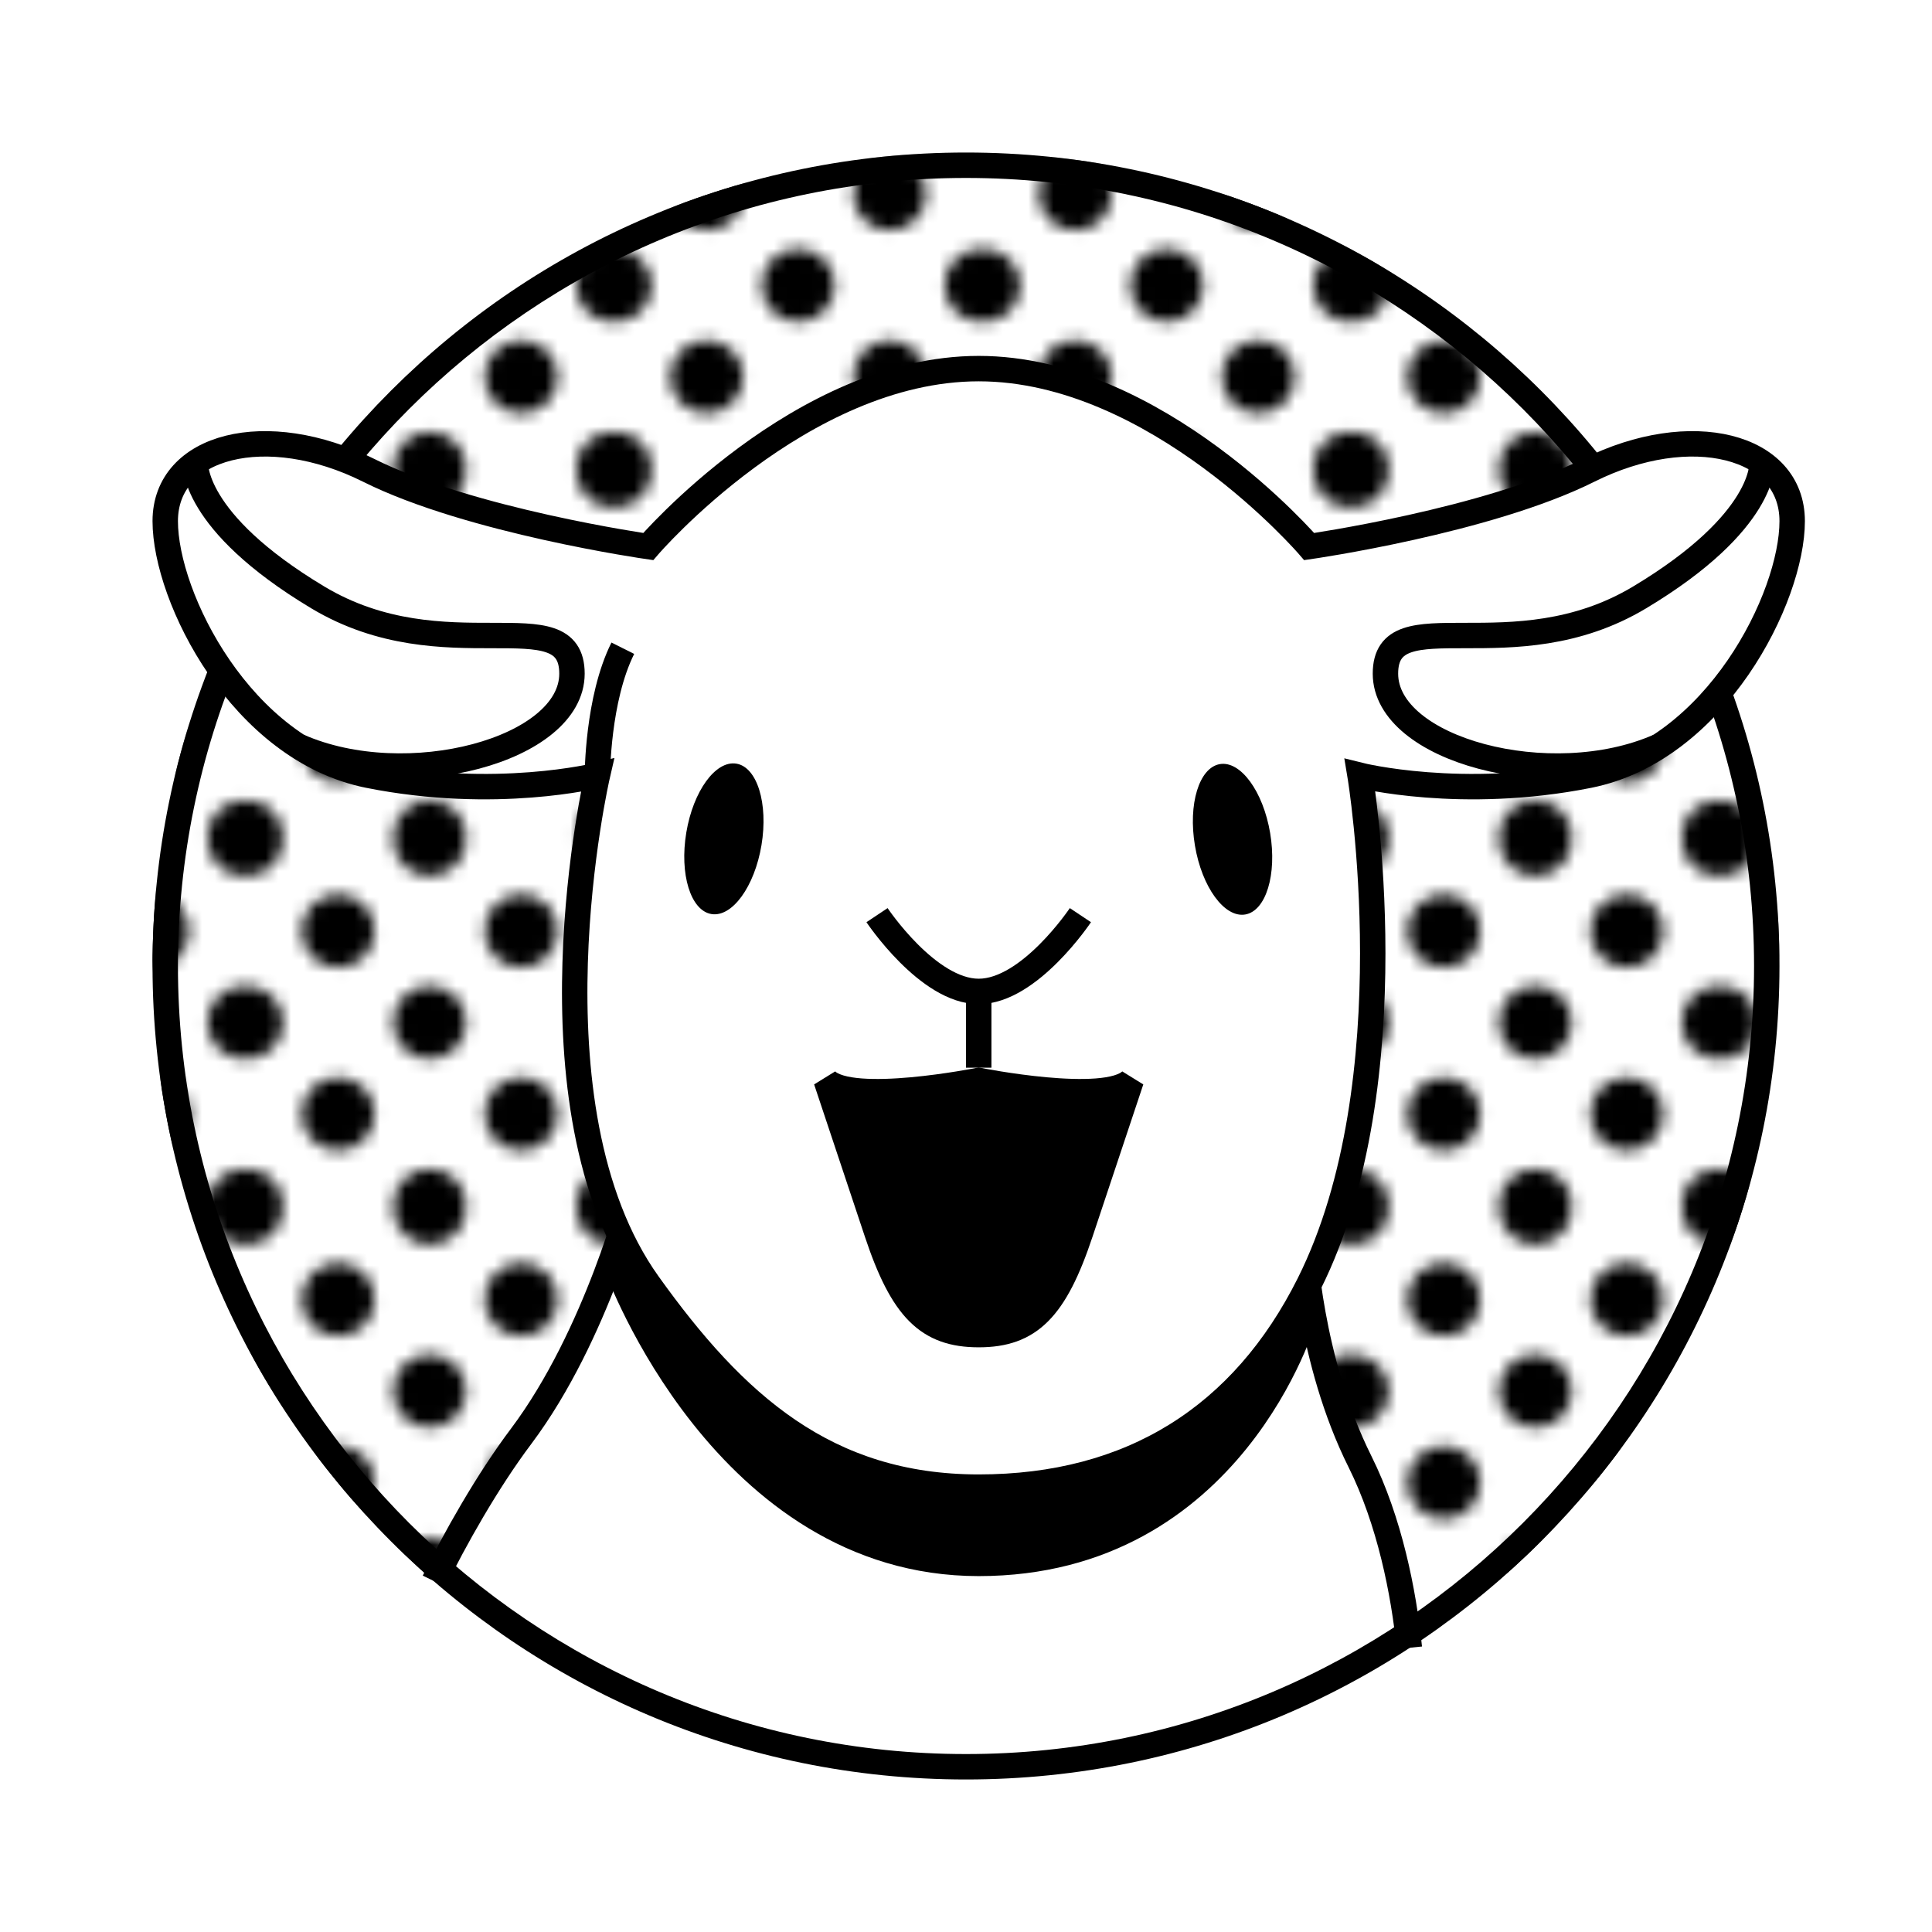 <?xml version="1.0" encoding="utf-8"?>
<svg version="1.1" id="PB-Goat" xmlns="http://www.w3.org/2000/svg" xmlns:xlink="http://www.w3.org/1999/xlink" x="0px" y="0px"
	 viewBox="0 0 76 76" style="enable-background:new 0 0 76 76;" xml:space="preserve" onclick="playAudio()">
<style type="text/css">
	#PB-Goat {height:76px; width:76px;}
	.goat-st0{fill:none;}
	.goat-st1{fill:#000000;}
	.goat-st2{fill:#FFFFFF;}
	.goat-st3{fill:url(#goat-SVGID_1_);}
	.goat-st4{stroke:#000000;stroke-miterlimit:10;}
	.goat-st5{fill:none;stroke:#000000;stroke-miterlimit:10;}
	.goat-st6{fill:#FFFFFF;stroke:#000000;stroke-miterlimit:10;}
	.goat-st7{stroke:#000000; fill:#000000;}
</style>
<pattern  width="28.8" height="28.8" patternUnits="userSpaceOnUse" id="_x31_0_dpi_40_x25_" viewBox="2.88 -31.68 28.8 28.8" style="overflow:visible;">
	<g>
		<rect x="2.88" y="-31.68" class="goat-st0" width="28.8" height="28.8"/>
		<g>
			<path class="goat-st1" d="M31.68,0c1.59,0,2.88-1.29,2.88-2.88c0-1.59-1.29-2.88-2.88-2.88c-1.59,0-2.88,1.29-2.88,2.88
				C28.8-1.29,30.09,0,31.68,0z"/>
			<path class="goat-st1" d="M17.28,0c1.59,0,2.88-1.29,2.88-2.88c0-1.59-1.29-2.88-2.88-2.88c-1.59,0-2.88,1.29-2.88,2.88
				C14.4-1.29,15.69,0,17.28,0z"/>
			<path class="goat-st1" d="M31.68-14.4c1.59,0,2.88-1.29,2.88-2.88s-1.29-2.88-2.88-2.88c-1.59,0-2.88,1.29-2.88,2.88
				S30.09-14.4,31.68-14.4z"/>
			<path class="goat-st1" d="M17.28-14.4c1.59,0,2.88-1.29,2.88-2.88s-1.29-2.88-2.88-2.88c-1.59,0-2.88,1.29-2.88,2.88
				S15.69-14.4,17.28-14.4z"/>
			<path class="goat-st1" d="M10.08-7.2c1.59,0,2.88-1.29,2.88-2.88c0-1.59-1.29-2.88-2.88-2.88c-1.59,0-2.88,1.29-2.88,2.88
				C7.2-8.49,8.49-7.2,10.08-7.2z"/>
			<path class="goat-st1" d="M24.48-7.2c1.59,0,2.88-1.29,2.88-2.88c0-1.59-1.29-2.88-2.88-2.88c-1.59,0-2.88,1.29-2.88,2.88
				C21.6-8.49,22.89-7.2,24.48-7.2z"/>
			<path class="goat-st1" d="M10.08-21.6c1.59,0,2.88-1.29,2.88-2.88c0-1.59-1.29-2.88-2.88-2.88c-1.59,0-2.88,1.29-2.88,2.88
				C7.2-22.89,8.49-21.6,10.08-21.6z"/>
			<path class="goat-st1" d="M24.48-21.6c1.59,0,2.88-1.29,2.88-2.88c0-1.59-1.29-2.88-2.88-2.88c-1.59,0-2.88,1.29-2.88,2.88
				C21.6-22.89,22.89-21.6,24.48-21.6z"/>
		</g>
		<g>
			<path class="goat-st1" d="M2.88,0c1.59,0,2.88-1.29,2.88-2.88c0-1.59-1.29-2.88-2.88-2.88C1.29-5.76,0-4.47,0-2.88
				C0-1.29,1.29,0,2.88,0z"/>
			<path class="goat-st1" d="M2.88-14.4c1.59,0,2.88-1.29,2.88-2.88s-1.29-2.88-2.88-2.88C1.29-20.16,0-18.87,0-17.28
				S1.29-14.4,2.88-14.4z"/>
		</g>
		<g>
			<path class="goat-st1" d="M31.68-28.8c1.59,0,2.88-1.29,2.88-2.88c0-1.59-1.29-2.88-2.88-2.88c-1.59,0-2.88,1.29-2.88,2.88
				C28.8-30.09,30.09-28.8,31.68-28.8z"/>
			<path class="goat-st1" d="M17.28-28.8c1.59,0,2.88-1.29,2.88-2.88c0-1.59-1.29-2.88-2.88-2.88c-1.59,0-2.88,1.29-2.88,2.88
				C14.4-30.09,15.69-28.8,17.28-28.8z"/>
		</g>
		<g>
			<path class="goat-st1" d="M2.88-28.8c1.59,0,2.88-1.29,2.88-2.88c0-1.59-1.29-2.88-2.88-2.88C1.29-34.56,0-33.27,0-31.68
				C0-30.09,1.29-28.8,2.88-28.8z"/>
		</g>
	</g>
</pattern>
<g>
	<circle class="goat-st2" cx="38" cy="38" r="31.5"/>
	<path d="M38,7c17.09,0,31,13.91,31,31c0,17.09-13.91,31-31,31C20.91,69,7,55.09,7,38C7,20.91,20.91,7,38,7 M38,6L38,6
		C20.33,6,6,20.33,6,38v0c0,17.67,14.33,32,32,32h0c17.67,0,32-14.33,32-32v0C70,20.33,55.67,6,38,6L38,6z"/>
</g>
<g>
	<pattern  id="goat-SVGID_1_" xlink:href="#_x31_0_dpi_40_x25_" patternTransform="matrix(0.5 0 0 0.5 -4079.279 -4041.455)">
	</pattern>
	<path class="goat-st3" d="M38,6L38,6C20.33,6,6,20.33,6,38v0c0,9.67,4.3,18.34,11.08,24.2c0.78-1.6,2.08-3.92,3.42-5.7
		c3-4,4.43-9.7,4.43-9.7l26.37,2.09c0,0,0.2,4.61,2.2,8.61c1.16,2.33,1.72,5.13,1.94,7.32C64.2,59.12,70,49.24,70,38v0
		C70,20.33,55.67,6,38,6z"/>
</g>
<path class="goat-st4" d="M24.29,49.89c0,0,4.21,11.61,14.21,11.61s12.8-9.67,12.8-9.67l0.2-4.33h-25L24.29,49.89z"/>
<path class="goat-st5" d="M51.3,48.89c0,0,0.2,4.61,2.2,8.61c1.16,2.33,1.72,5.13,1.94,7.32"/>
<path class="goat-st5" d="M17.08,62.2c0.78-1.6,2.08-3.92,3.42-5.7c3-4,4.43-9.7,4.43-9.7"/>
<path class="goat-st6" d="M38.5,58.5c6,0,10.39-2.78,13-8c4-8,2-20,2-20s4,1,9,0s8-7,8-10s-4-4-8-2s-11,3-11,3s-6-7-13-7s-13,7-13,7
	s-7-1-11-3s-8-1-8,2s3,9,8,10s9,0,9,0s-3,13,2,20C28.89,55.24,32.5,58.5,38.5,58.5z"/>
<ellipse transform="matrix(0.164 -0.986 0.986 0.164 -8.736 55.687)" cx="28.5" cy="33" rx="3" ry="1.5"/>
<ellipse transform="matrix(0.986 -0.166 0.166 0.986 -4.814 8.529)" cx="48.5" cy="33" rx="1.5" ry="3"/>
<line class="goat-st5" x1="38.5" y1="39" x2="38.5" y2="42"/>
<path class="goat-st5" d="M42.5,36c0,0-2,3-4,3s-4-3-4-3"/>
<path class="goat-st5" d="M69.31,18.21c0,0,0.19,2.29-4.81,5.29s-10,0-10,3s6.5,4.73,10.75,2.86"/>
<path class="goat-st5" d="M7.69,18.21c0,0-0.19,2.29,4.81,5.29s10,0,10,3s-6.5,4.73-10.75,2.86"/>
<path class="goat-st5" d="M23.5,30.5c0,0,0-3,1-5"/>
<path class="goat-st7" 
 d="M38.5,42.5c0,0,5,1,6,0c0,0-1,3-2,6s-2,4-4,4s-3-1-4-4s-2-6-2-6C33.5,43.5,38.5,42.5,38.5,42.5z">
  <animate attributeName="d" dur = "4s" keyTimes="0;0.1;0.5;0.7;1" repeatCount="indefinite" values="M38.5,42.5c0,0,5,1,6,0c0,0-1,3-2,6s-2,4-4,4s-3-1-4-4s-2-6-2-6C33.5,43.5,38.5,42.5,38.5,42.5z;
M38.5,42.5c0,0,5,1,6,0c0,0-1,0.77-2,1s-2,1-4,1s-3-0.77-4-1s-2-1-2-1C33.5,43.5,38.5,42.5,38.5,42.5z;
M38.5,42.5c0,0,5,1,6,0c0,0-1,0.77-2,1s-2,1-4,1s-3-0.77-4-1s-2-1-2-1C33.5,43.5,38.5,42.5,38.5,42.5z;
M38.5,42.5c0,0,5,1,6,0c0,0-1,3-2,6s-2,4-4,4s-3-1-4-4s-2-6-2-6C33.5,43.5,38.5,42.5,38.5,42.5z;
M38.5,42.5c0,0,5,1,6,0c0,0-1,3-2,6s-2,4-4,4s-3-1-4-4s-2-6-2-6C33.5,43.5,38.5,42.5,38.5,42.5z;" /> </path>
</svg>